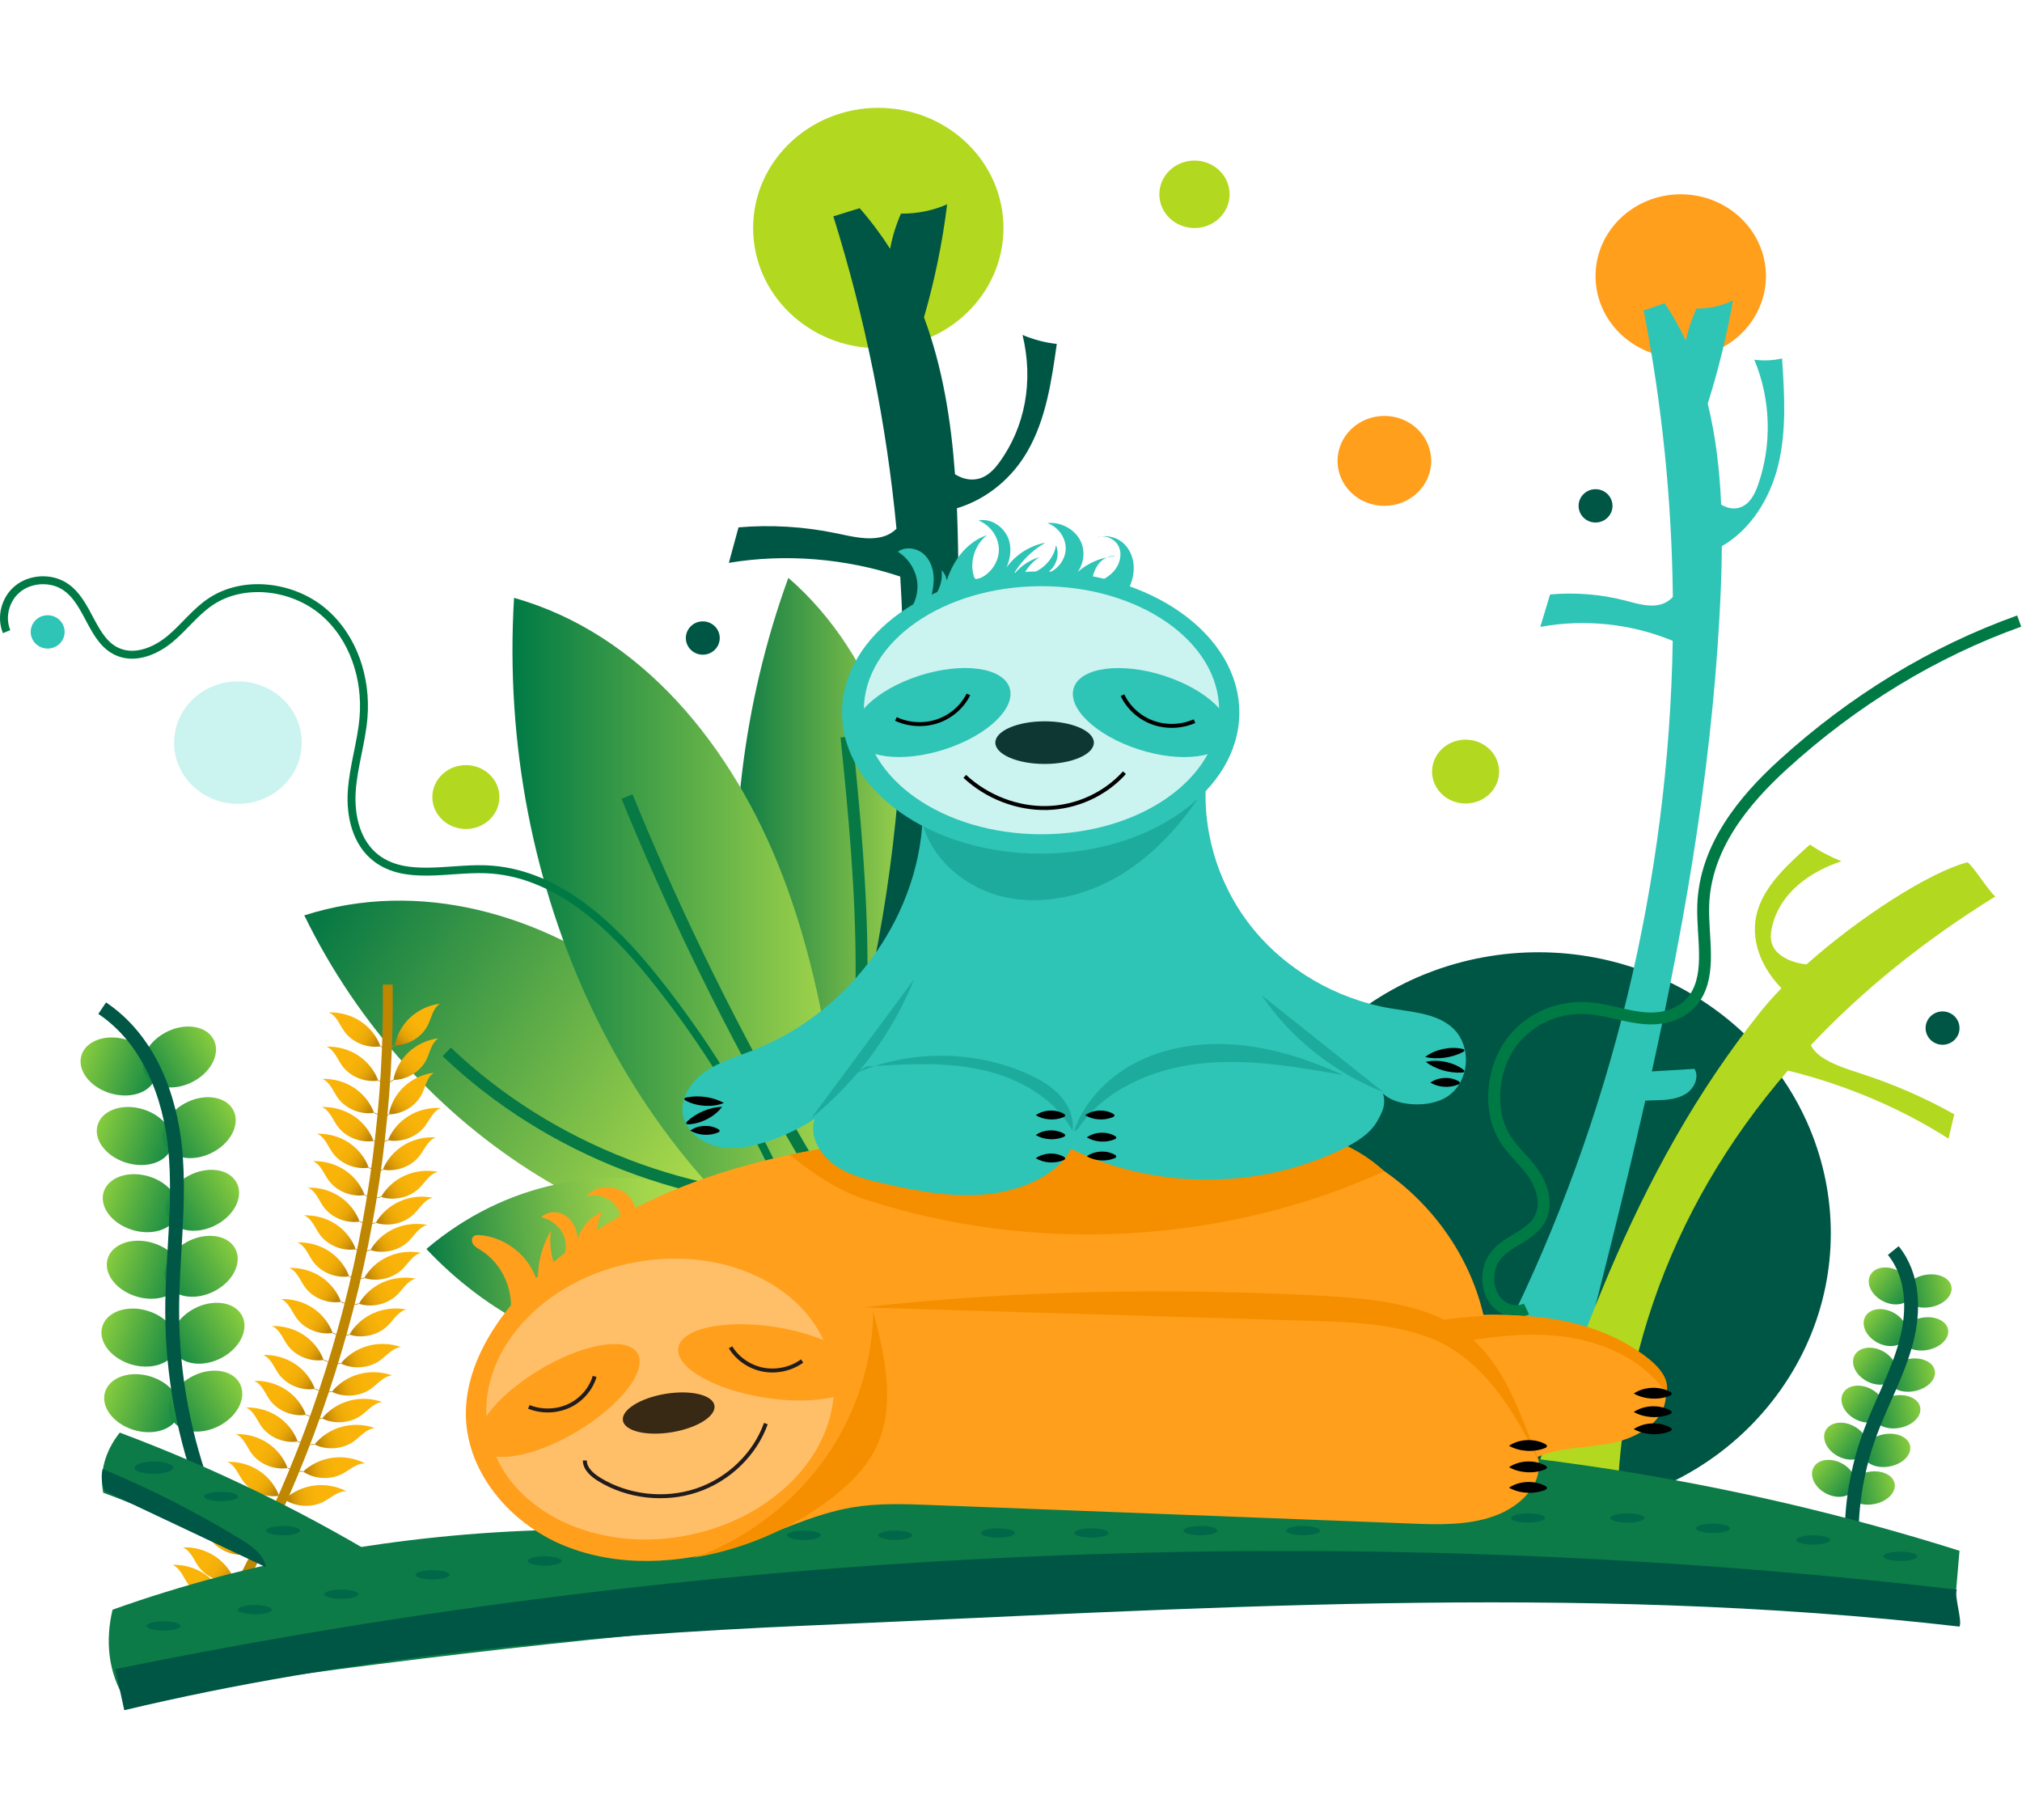 <svg width="900" height="810" viewBox="0 0 1021 810" fill="none" xmlns="http://www.w3.org/2000/svg">
<path d="M435.956 612.241C366.719 512.333 351.777 364.473 398.063 237.305C443.178 276.163 464.57 342.978 466.736 410.032C468.901 477.086 453.92 545.095 436.74 611.379" fill="url(#paint0_linear_693_40)"/>
<path d="M436.989 582.188C319.976 588.391 208.238 519.586 153.651 407.71C211.928 389.093 272.692 407.142 320.13 442.452C367.567 477.761 403.618 528.885 436.947 581.005" fill="url(#paint1_linear_693_40)"/>
<path d="M429.084 603.053C317.488 535.501 250.635 395.248 259.565 247.411C323.397 265.316 370.044 321.954 395.183 387.682C420.323 453.409 426.523 527.975 429.671 601.829" fill="url(#paint2_linear_693_40)"/>
<path d="M460.551 609.481C373.584 654.903 276.865 641.756 215.299 576.143C255.772 541.778 304.826 534.277 347.001 544.472C389.179 554.667 425.675 580.784 460.301 608.603" fill="url(#paint3_linear_693_40)"/>
<path d="M441.362 616.962C423.87 515.561 459.756 407.046 532.353 341.802C551.991 389.875 546.105 445.861 526.578 492.883C507.052 539.905 475.125 579.438 442.188 616.745" fill="url(#paint4_linear_693_40)"/>
<path d="M434.267 620.409C459.81 516.59 533.504 433.79 621.147 410.452C618.671 465.554 591.374 514.817 556.06 548.633C520.747 582.45 477.885 602.843 435.054 620.63" fill="#006D58"/>
<path d="M316.609 347.729C361.421 457.253 419.044 559.499 487.667 651.254" stroke="#067944" stroke-width="6" stroke-miterlimit="10"/>
<path d="M427.414 317.59C435.338 394.401 442.322 476.15 420 551.63" stroke="#067944" stroke-width="6" stroke-miterlimit="10"/>
<path d="M225.565 476.629C277.921 526.5 349.481 553.476 420.557 552.529" stroke="#067944" stroke-width="6" stroke-miterlimit="10"/>
<path d="M456.07 607.767C482.964 585.59 503.005 554.117 517.502 520.721C531.999 487.325 541.344 451.798 550.443 416.438" stroke="#067944" stroke-width="6" stroke-miterlimit="10"/>
<path d="M472.472 631.164C486.616 634.039 501.8 629.229 514.78 620.881C527.761 612.532 538.864 600.849 549.483 588.933C579.983 554.7 607.748 517.43 632.277 477.79" stroke="#067944" stroke-width="6" stroke-miterlimit="10"/>
<path d="M456.07 607.767C397.491 624.728 336.22 629.571 278.036 619.174" stroke="#067944" stroke-width="6" stroke-miterlimit="10"/>
<path d="M473.957 632.409C450.054 654.365 418.181 664.711 388.833 660.034" stroke="#067944" stroke-width="6" stroke-miterlimit="10"/>
<path d="M354.871 276.1C359.6 276.1 363.433 272.333 363.433 267.686C363.433 263.039 359.6 259.271 354.871 259.271C350.143 259.271 346.31 263.039 346.31 267.686C346.31 272.333 350.143 276.1 354.871 276.1Z" fill="#005645"/>
<path d="M805.662 209.367C810.391 209.367 814.224 205.6 814.224 200.953C814.224 196.305 810.391 192.538 805.662 192.538C800.934 192.538 797.101 196.305 797.101 200.953C797.101 205.6 800.934 209.367 805.662 209.367Z" fill="#005645"/>
<path d="M24.069 273.004C28.797 273.004 32.63 269.237 32.63 264.59C32.63 259.943 28.797 256.175 24.069 256.175C19.34 256.175 15.507 259.943 15.507 264.59C15.507 269.237 19.34 273.004 24.069 273.004Z" fill="#2EC4B6"/>
<path d="M980.882 473.036C985.611 473.036 989.444 469.268 989.444 464.621C989.444 459.974 985.611 456.207 980.882 456.207C976.154 456.207 972.321 459.974 972.321 464.621C972.321 469.268 976.154 473.036 980.882 473.036Z" fill="#005645"/>
<path d="M235.24 364.097C244.591 364.097 252.171 356.879 252.171 347.975C252.171 339.072 244.591 331.854 235.24 331.854C225.889 331.854 218.309 339.072 218.309 347.975C218.309 356.879 225.889 364.097 235.24 364.097Z" fill="#B2D81F"/>
<path d="M740.042 351.237C749.392 351.237 756.973 344.019 756.973 335.116C756.973 326.212 749.392 318.995 740.042 318.995C730.691 318.995 723.11 326.212 723.11 335.116C723.11 344.019 730.691 351.237 740.042 351.237Z" fill="#B2D81F"/>
<path d="M848.681 126.243C872.44 126.243 891.7 107.753 891.7 84.944C891.7 62.136 872.44 43.646 848.681 43.646C824.922 43.646 805.662 62.136 805.662 84.944C805.662 107.753 824.922 126.243 848.681 126.243Z" fill="#FF9F1C"/>
<path d="M899.124 647.283C944.755 582.694 927.072 494.736 859.627 450.823C792.182 406.909 700.517 423.67 654.886 488.259C609.255 552.848 626.939 640.806 694.383 684.719C761.828 728.633 853.493 711.872 899.124 647.283Z" fill="#005645"/>
<path d="M120.135 351.425C137.927 351.425 152.35 337.579 152.35 320.499C152.35 303.418 137.927 289.572 120.135 289.572C102.343 289.572 87.919 303.418 87.919 320.499C87.919 337.579 102.343 351.425 120.135 351.425Z" fill="#CBF3F0"/>
<path d="M603.145 60.674C612.941 60.674 620.882 53.05 620.882 43.646C620.882 34.242 612.941 26.618 603.145 26.618C593.349 26.618 585.407 34.242 585.407 43.646C585.407 53.05 593.349 60.674 603.145 60.674Z" fill="#B2D81F"/>
<path d="M443.489 121.348C478.395 121.348 506.691 94.184 506.691 60.674C506.691 27.165 478.395 0 443.489 0C408.584 0 380.287 27.165 380.287 60.674C380.287 94.184 408.584 121.348 443.489 121.348Z" fill="#B2D81F"/>
<path d="M699.03 200.952C712.092 200.952 722.68 190.787 722.68 178.248C722.68 165.709 712.092 155.544 699.03 155.544C685.969 155.544 675.38 165.709 675.38 178.248C675.38 190.787 685.969 200.952 699.03 200.952Z" fill="#FF9F1C"/>
<path d="M516.32 114.655C521.986 137.945 517.667 161.309 504.353 179.354C501.343 183.434 497.258 187.529 491.107 187.654C487.974 187.717 484.911 186.678 482.219 184.975C480.281 158.261 476.065 131.252 466.571 105.761C471.969 87.038 475.881 67.972 478.257 48.706C471.231 51.843 463.134 53.476 454.934 53.413C452.419 59.137 450.584 65.086 449.447 71.149C444.944 64.094 439.853 57.246 434.083 50.66C429.656 52.035 425.226 53.41 420.799 54.788C437.054 106.723 447.658 159.551 452.672 212.481C450.841 214.324 448.461 215.765 445.623 216.532C438.21 218.537 429.932 216.377 422.131 214.763C405.952 211.409 389.198 210.402 372.912 211.807C371.284 217.781 369.66 223.756 368.032 229.73C396.381 224.968 426.957 227.434 454.573 236.652C462.82 368.291 436.571 499.849 376.766 619.285L424.984 647.237C436.398 595.066 447.827 542.736 457.541 490.185C460.105 490.027 462.701 489.975 465.261 489.89C471.73 489.68 478.499 489.127 483.648 486.138C488.796 483.149 491.572 476.961 488.024 472.372C478.837 472.932 469.653 473.489 460.466 474.049C476.238 385.293 486.623 295.882 483.317 205.497C483.275 204.391 483.233 203.282 483.187 202.172C499.177 197.281 511.428 186.254 518.834 173.376C528.195 157.092 530.963 137.989 533.623 119.192C527.78 118.566 521.879 117.018 516.32 114.655Z" fill="#005645"/>
<path d="M899.851 126.534C895.271 127.577 890.491 127.788 885.83 127.154C894.161 147.093 894.86 169.878 887.761 190.253C886.156 194.86 883.73 199.781 879.042 201.609C875.713 202.906 872.116 202.184 869.091 200.315C868.35 183.044 866.376 165.865 862.314 149.36C867.709 132.262 871.966 114.836 875.045 97.218C869.382 100.03 862.979 101.461 856.601 101.335C854.279 106.554 852.474 111.987 851.204 117.53C848.151 111.032 844.627 104.722 840.557 98.648C837.025 99.872 833.493 101.096 829.961 102.319C839.298 150.005 844.17 198.461 844.7 246.969C843.16 248.635 841.218 249.932 838.968 250.614C833.071 252.391 826.77 250.345 820.804 248.801C808.43 245.598 795.461 244.54 782.699 245.694C781.052 251.148 779.405 256.607 777.762 262.062C800.118 257.934 823.745 260.436 844.642 269.102C842.669 389.694 813.871 509.934 759.729 618.798L795.457 644.783C807.662 597.108 819.887 549.29 830.794 501.254C832.798 501.128 834.821 501.103 836.818 501.047C841.866 500.907 847.165 500.458 851.361 497.76C855.557 495.065 858.11 489.419 855.642 485.191C848.458 485.626 841.275 486.065 834.096 486.5C852.021 405.366 865.8 323.587 868.991 240.806C869.24 234.342 869.409 227.825 869.451 221.29C884.271 212.769 893.789 196.98 897.824 180.7C902.193 163.06 901.037 144.639 899.851 126.534Z" fill="#2EC4B6"/>
<path d="M919.085 478.66C916.832 476.968 915.265 475.099 914.363 473.249C940.505 445.529 971.66 420.341 1007.56 398.156C1004.12 395.418 996.957 383.627 993.513 380.889C973.922 386.034 938.608 408.941 912.186 432.463C907.238 431.976 902.016 430.27 898.488 427.307C894.027 423.555 893.808 419.32 894.376 415.733C896.883 399.881 909.683 387.118 929.82 380.387C924.096 378.076 918.671 375.205 913.918 371.969C903.018 381.747 891.984 391.725 887.761 404.437C883.833 416.253 886.605 430.981 899.524 444.508C895.789 448.337 892.407 452.108 889.493 455.734C823.557 537.834 792.559 634.993 761.964 731.4L816.992 736.921C811.636 642.906 841.59 556.882 902.776 486.072C931.525 493.078 960.189 505.212 983.892 520.448C984.86 516.35 985.827 512.251 986.791 508.153C972.632 500.155 957.063 493.31 941.058 488.047C933.341 485.515 924.971 483.075 919.085 478.66Z" fill="#B2D81F"/>
<path d="M41.276 477.925C43.898 470.561 54.314 467.31 64.545 470.664C74.773 474.018 80.943 482.709 78.321 490.076C75.698 497.44 65.282 500.691 55.051 497.337C44.823 493.98 38.657 485.289 41.276 477.925Z" fill="url(#paint5_linear_693_40)"/>
<path d="M49.465 513.031C52.087 505.667 62.503 502.416 72.735 505.77C82.962 509.124 89.132 517.815 86.51 525.183C83.888 532.551 73.472 535.798 63.24 532.444C53.008 529.086 46.843 520.395 49.465 513.031Z" fill="url(#paint6_linear_693_40)"/>
<path d="M52.475 546.947C55.097 539.583 65.513 536.332 75.744 539.686C85.972 543.04 92.142 551.731 89.52 559.099C86.897 566.463 76.481 569.714 66.25 566.36C56.018 563.002 49.852 554.311 52.475 546.947Z" fill="url(#paint7_linear_693_40)"/>
<path d="M54.525 580.55C57.147 573.186 67.563 569.935 77.795 573.289C88.022 576.643 94.192 585.334 91.57 592.701C88.948 600.065 78.532 603.316 68.3 599.962C58.072 596.605 51.903 587.914 54.525 580.55Z" fill="url(#paint8_linear_693_40)"/>
<path d="M51.815 614.801C54.437 607.437 64.853 604.186 75.084 607.54C85.312 610.894 91.482 619.585 88.859 626.953C86.237 634.317 75.821 637.568 65.59 634.214C55.358 630.86 49.192 622.165 51.815 614.801Z" fill="url(#paint9_linear_693_40)"/>
<path d="M53.193 647.925C55.815 640.561 66.231 637.31 76.462 640.664C86.69 644.018 92.86 652.709 90.238 660.076C87.615 667.444 77.2 670.691 66.968 667.337C56.736 663.98 50.57 655.289 53.193 647.925Z" fill="url(#paint10_linear_693_40)"/>
<path d="M120.852 643.631C124.879 650.386 120.541 660.039 111.158 665.196C101.775 670.352 90.906 669.055 86.878 662.299C82.851 655.543 87.189 645.89 96.573 640.734C105.952 635.577 116.825 636.875 120.852 643.631Z" fill="url(#paint11_linear_693_40)"/>
<path d="M121.954 609.353C125.981 616.109 121.643 625.762 112.26 630.919C102.877 636.075 92.008 634.777 87.98 628.022C83.953 621.266 88.291 611.613 97.674 606.456C107.054 601.304 117.926 602.601 121.954 609.353Z" fill="url(#paint12_linear_693_40)"/>
<path d="M118.545 575.556C122.572 582.312 118.234 591.964 108.851 597.121C99.467 602.277 88.598 600.98 84.571 594.224C80.544 587.468 84.882 577.815 94.265 572.659C103.644 567.506 114.517 568.8 118.545 575.556Z" fill="url(#paint13_linear_693_40)"/>
<path d="M119.228 542.229C123.255 548.985 118.917 558.638 109.534 563.794C100.151 568.951 89.282 567.653 85.254 560.897C81.227 554.141 85.565 544.488 94.948 539.332C104.332 534.176 115.201 535.473 119.228 542.229Z" fill="url(#paint14_linear_693_40)"/>
<path d="M117.531 505.56C121.558 512.316 117.22 521.969 107.837 527.125C98.454 532.281 87.585 530.984 83.557 524.228C79.53 517.472 83.868 507.819 93.251 502.663C102.635 497.507 113.504 498.808 117.531 505.56Z" fill="url(#paint15_linear_693_40)"/>
<path d="M107.583 469.879C111.611 476.634 107.272 486.287 97.889 491.444C88.506 496.6 77.637 495.303 73.61 488.547C69.582 481.791 73.921 472.138 83.304 466.982C92.687 461.825 103.556 463.123 107.583 469.879Z" fill="url(#paint16_linear_693_40)"/>
<path d="M51.599 454.564C75.046 470.277 85.892 498.675 88.495 526.012C91.098 553.349 86.855 580.837 86.944 608.288C87.043 640.074 93.013 671.837 104.489 701.655" stroke="#005745" stroke-width="7" stroke-miterlimit="10"/>
<path d="M945.123 588.258C948.187 584.584 954.921 584.532 960.162 588.148C965.402 591.763 967.164 597.672 964.101 601.346C961.037 605.021 954.303 605.072 949.062 601.457C943.822 597.845 942.059 591.933 945.123 588.258Z" fill="url(#paint17_linear_693_40)"/>
<path d="M942.532 609.292C945.596 605.618 952.33 605.566 957.57 609.182C962.811 612.798 964.573 618.706 961.509 622.38C958.446 626.055 951.712 626.107 946.471 622.491C941.23 618.879 939.468 612.967 942.532 609.292Z" fill="url(#paint18_linear_693_40)"/>
<path d="M937.184 628.779C940.247 625.104 946.981 625.052 952.222 628.668C957.463 632.284 959.225 638.192 956.161 641.867C953.097 645.541 946.363 645.593 941.123 641.977C935.882 638.365 934.116 632.457 937.184 628.779Z" fill="url(#paint19_linear_693_40)"/>
<path d="M931.34 647.93C934.404 644.255 941.138 644.204 946.379 647.82C951.619 651.435 953.382 657.343 950.318 661.018C947.254 664.693 940.52 664.744 935.28 661.129C930.039 657.517 928.277 651.605 931.34 647.93Z" fill="url(#paint20_linear_693_40)"/>
<path d="M922.594 666.635C925.658 662.961 932.392 662.909 937.633 666.525C942.873 670.14 944.636 676.049 941.572 679.723C938.508 683.398 931.774 683.449 926.534 679.834C921.297 676.222 919.531 670.31 922.594 666.635Z" fill="url(#paint21_linear_693_40)"/>
<path d="M916.463 685.403C919.527 681.728 926.261 681.677 931.502 685.292C936.742 688.908 938.504 694.816 935.441 698.491C932.377 702.165 925.643 702.217 920.402 698.601C915.162 694.989 913.4 689.077 916.463 685.403Z" fill="url(#paint22_linear_693_40)"/>
<path d="M956.672 694.488C957.597 698.951 953.055 703.617 946.524 704.907C939.994 706.197 933.951 703.628 933.026 699.165C932.1 694.701 936.642 690.035 943.173 688.745C949.703 687.455 955.746 690.024 956.672 694.488Z" fill="url(#paint23_linear_693_40)"/>
<path d="M964.485 675.499C965.41 679.962 960.868 684.628 954.337 685.918C947.807 687.208 941.764 684.639 940.839 680.176C939.913 675.713 944.455 671.047 950.986 669.757C957.516 668.467 963.559 671.036 964.485 675.499Z" fill="url(#paint24_linear_693_40)"/>
<path d="M969.579 656.005C970.505 660.469 965.963 665.135 959.432 666.425C952.902 667.715 946.859 665.146 945.933 660.682C945.008 656.219 949.55 651.553 956.081 650.263C962.611 648.973 968.654 651.542 969.579 656.005Z" fill="url(#paint25_linear_693_40)"/>
<path d="M976.951 637.477C977.876 641.941 973.334 646.607 966.804 647.897C960.273 649.187 954.23 646.618 953.305 642.154C952.379 637.691 956.921 633.025 963.452 631.735C969.982 630.441 976.025 633.014 976.951 637.477Z" fill="url(#paint26_linear_693_40)"/>
<path d="M983.643 616.672C984.568 621.135 980.026 625.801 973.495 627.091C966.965 628.381 960.922 625.812 959.997 621.349C959.071 616.885 963.613 612.219 970.144 610.929C976.67 609.636 982.714 612.208 983.643 616.672Z" fill="url(#paint27_linear_693_40)"/>
<path d="M985.332 595.014C986.257 599.477 981.715 604.144 975.185 605.434C968.654 606.724 962.611 604.155 961.686 599.691C960.761 595.228 965.302 590.562 971.833 589.272C978.364 587.982 984.403 590.551 985.332 595.014Z" fill="url(#paint28_linear_693_40)"/>
<path d="M956.008 576.939C966.343 589.71 966.7 607.442 962.488 623.18C958.277 638.918 950.061 653.58 944.367 668.953C937.771 686.755 934.592 705.541 935.018 724.173" stroke="#005745" stroke-width="7" stroke-miterlimit="10"/>
<path d="M195.549 475.59C196.832 475.107 197.983 474.303 199.327 473.592C200.245 468.207 203.013 463.125 207.094 459.325C211.175 455.525 216.55 453.026 222.182 452.307C218.635 454.544 217.944 459.144 216.185 462.856C213.202 469.155 206.142 473.463 198.932 473.378" fill="url(#paint29_linear_693_40)"/>
<path d="M194.812 493.038C196.094 492.555 197.246 491.752 198.59 491.04C199.507 485.656 202.276 480.573 206.357 476.773C210.438 472.973 215.813 470.474 221.445 469.755C217.898 471.993 217.206 476.592 215.448 480.304C212.465 486.603 205.405 490.911 198.194 490.827" fill="url(#paint30_linear_693_40)"/>
<path d="M192.512 510.409C193.795 509.926 194.947 509.122 196.29 508.411C197.208 503.026 199.976 497.944 204.057 494.144C208.138 490.344 213.513 487.845 219.145 487.126C215.598 489.363 214.907 493.963 213.148 497.674C210.165 503.973 203.105 508.282 195.895 508.197" fill="url(#paint31_linear_693_40)"/>
<path d="M191.683 522.693C193.042 522.465 194.336 521.897 195.803 521.458C197.826 516.357 201.592 511.909 206.38 508.967C211.167 506.026 216.953 504.607 222.628 504.983C218.685 506.494 217.053 510.869 214.557 514.168C210.323 519.77 202.51 522.634 195.461 521.171" fill="url(#paint32_linear_693_40)"/>
<path d="M189.08 537.521C190.439 537.292 191.733 536.725 193.2 536.286C195.223 531.185 198.989 526.736 203.777 523.795C208.564 520.854 214.35 519.435 220.025 519.811C216.082 521.322 214.45 525.697 211.954 528.996C207.72 534.598 199.907 537.462 192.858 535.999" fill="url(#paint33_linear_693_40)"/>
<path d="M188.024 550.76C189.402 550.708 190.765 550.314 192.278 550.067C194.992 545.272 199.346 541.347 204.502 539.05C209.658 536.751 215.59 536.091 221.157 537.189C217.038 538.181 214.811 542.305 211.878 545.254C206.902 550.259 198.755 552.094 191.979 549.739" fill="url(#paint34_linear_693_40)"/>
<path d="M185.364 563.818C186.742 563.766 188.105 563.372 189.618 563.125C192.332 558.33 196.686 554.405 201.842 552.109C206.998 549.809 212.93 549.149 218.497 550.247C214.377 551.239 212.15 555.363 209.217 558.312C204.241 563.317 196.094 565.152 189.318 562.797" fill="url(#paint35_linear_693_40)"/>
<path d="M182.638 577.577C184.016 577.525 185.379 577.131 186.892 576.884C189.606 572.089 193.96 568.164 199.116 565.868C204.272 563.571 210.204 562.908 215.771 564.006C211.651 564.998 209.424 569.122 206.491 572.071C201.515 577.076 193.368 578.911 186.592 576.556" fill="url(#paint36_linear_693_40)"/>
<path d="M179.532 591.664C180.91 591.612 182.273 591.218 183.786 590.971C186.5 586.176 190.854 582.25 196.01 579.954C201.166 577.654 207.098 576.995 212.665 578.093C208.545 579.084 206.318 583.209 203.385 586.157C198.409 591.163 190.262 592.998 183.486 590.643" fill="url(#paint37_linear_693_40)"/>
<path d="M176.829 604.693C178.207 604.641 179.57 604.247 181.083 604C183.797 599.205 188.151 595.28 193.307 592.983C198.463 590.687 204.395 590.024 209.962 591.122C205.842 592.113 203.615 596.238 200.682 599.186C195.707 604.192 187.56 606.027 180.783 603.672" fill="url(#paint38_linear_693_40)"/>
<path d="M172.042 620.276C173.42 620.225 174.783 619.83 176.295 619.583C179.01 614.788 183.364 610.863 188.52 608.567C193.676 606.267 199.607 605.607 205.174 606.705C201.055 607.697 198.828 611.821 195.895 614.77C190.919 619.775 182.772 621.61 175.996 619.255" fill="url(#paint39_linear_693_40)"/>
<path d="M167.611 634.193C168.981 634.348 170.391 634.16 171.926 634.138C175.382 629.804 180.311 626.571 185.778 625.064C191.242 623.556 197.208 623.781 202.533 625.698C198.306 626.066 195.438 629.811 192.067 632.288C186.343 636.497 178 637.101 171.684 633.77" fill="url(#paint40_linear_693_40)"/>
<path d="M163.081 648.468C164.451 648.623 165.86 648.435 167.396 648.413C170.851 644.079 175.781 640.846 181.248 639.339C186.711 637.831 192.677 638.056 198.002 639.973C193.775 640.341 190.908 644.086 187.537 646.563C181.812 650.772 173.47 651.376 167.154 648.044" fill="url(#paint41_linear_693_40)"/>
<path d="M158.135 661.921C159.506 662.076 160.915 661.888 162.451 661.866C165.906 657.531 170.836 654.299 176.303 652.791C181.766 651.284 187.732 651.509 193.057 653.425C188.83 653.794 185.962 657.539 182.592 660.015C176.867 664.225 168.525 664.829 162.209 661.497" fill="url(#paint42_linear_693_40)"/>
<path d="M154.346 675.068C155.717 675.223 157.126 675.035 158.662 675.013C162.117 670.678 167.046 667.446 172.514 665.938C177.977 664.431 183.943 664.656 189.268 666.572C185.041 666.941 182.173 670.686 178.802 673.162C173.078 677.371 164.735 677.976 158.42 674.644" fill="url(#paint43_linear_693_40)"/>
<path d="M148.595 688.163C149.931 688.499 151.352 688.502 152.876 688.687C156.926 684.857 162.278 682.318 167.91 681.555C173.539 680.796 179.417 681.816 184.411 684.426C180.169 684.227 176.79 687.548 173.089 689.553C166.812 692.955 158.462 692.435 152.691 688.289" fill="url(#paint44_linear_693_40)"/>
<path d="M139.17 702.209C140.506 702.545 141.926 702.549 143.45 702.733C147.501 698.903 152.853 696.364 158.485 695.605C164.113 694.845 169.991 695.866 174.986 698.476C170.744 698.277 167.365 701.598 163.664 703.603C157.387 707.005 149.037 706.485 143.266 702.338" fill="url(#paint45_linear_693_40)"/>
<path d="M128.469 732.193C129.806 732.528 131.226 732.532 132.75 732.716C136.801 728.887 142.153 726.347 147.785 725.588C153.413 724.829 159.291 725.85 164.286 728.459C160.044 728.26 156.665 731.581 152.964 733.586C146.687 736.988 138.336 736.468 132.566 732.322" fill="url(#paint46_linear_693_40)"/>
<path d="M121.594 745.266C122.837 745.841 124.235 746.103 125.69 746.564C130.424 743.545 136.187 742.03 141.861 742.31C147.539 742.59 153.106 744.669 157.491 748.141C153.367 747.168 149.39 749.814 145.362 751.104C138.525 753.297 130.431 751.263 125.586 746.136" fill="url(#paint47_linear_693_40)"/>
<path d="M116.119 753.784C117.182 754.628 118.472 755.206 119.77 755.991C125.126 754.156 131.096 754.02 136.532 755.612C141.972 757.2 146.852 760.506 150.234 764.892C146.476 762.994 141.949 764.638 137.718 764.959C130.531 765.501 123.187 761.653 119.774 755.557" fill="url(#paint48_linear_693_40)"/>
<path d="M196.306 475.446C194.954 475.173 193.683 474.561 192.236 474.075C190.401 468.907 186.799 464.337 182.119 461.237C177.439 458.138 171.711 456.523 166.029 456.708C169.914 458.351 171.389 462.778 173.757 466.158C177.785 471.896 185.49 475.026 192.585 473.798" fill="url(#paint49_linear_693_40)"/>
<path d="M195.165 492.725C193.814 492.452 192.543 491.84 191.096 491.353C189.261 486.186 185.659 481.616 180.979 478.516C176.299 475.416 170.571 473.802 164.889 473.986C168.774 475.63 170.249 480.057 172.617 483.437C176.645 489.175 184.35 492.304 191.445 491.077" fill="url(#paint50_linear_693_40)"/>
<path d="M193.034 509.008C191.683 508.735 190.412 508.123 188.965 507.637C187.13 502.469 183.528 497.899 178.848 494.799C174.168 491.7 168.44 490.085 162.758 490.27C166.643 491.913 168.118 496.34 170.486 499.72C174.514 505.458 182.219 508.588 189.314 507.36" fill="url(#paint51_linear_693_40)"/>
<path d="M192.793 523.202C191.441 522.929 190.17 522.317 188.723 521.831C186.888 516.663 183.286 512.093 178.606 508.993C173.926 505.893 168.198 504.279 162.516 504.463C166.401 506.107 167.876 510.534 170.245 513.914C174.272 519.652 181.977 522.781 189.072 521.554" fill="url(#paint52_linear_693_40)"/>
<path d="M190.374 536.699C189.022 536.426 187.752 535.814 186.304 535.328C184.469 530.16 180.868 525.59 176.188 522.49C171.508 519.391 165.78 517.776 160.097 517.96C163.983 519.604 165.457 524.031 167.826 527.411C171.853 533.149 179.559 536.278 186.654 535.051" fill="url(#paint53_linear_693_40)"/>
<path d="M185.748 563.907C184.396 563.634 183.125 563.022 181.678 562.536C179.843 557.368 176.242 552.798 171.562 549.698C166.881 546.599 161.153 544.984 155.471 545.169C159.357 546.812 160.831 551.239 163.2 554.619C167.227 560.357 174.932 563.486 182.027 562.259" fill="url(#paint54_linear_693_40)"/>
<path d="M183.82 577.901C182.469 577.629 181.198 577.017 179.751 576.53C177.916 571.363 174.314 566.793 169.634 563.693C164.954 560.593 159.226 558.979 153.544 559.163C157.429 560.807 158.904 565.234 161.272 568.613C165.3 574.352 173.005 577.481 180.1 576.254" fill="url(#paint55_linear_693_40)"/>
<path d="M180.457 591.553C179.106 591.28 177.835 590.669 176.387 590.182C174.552 585.015 170.951 580.444 166.271 577.345C161.591 574.245 155.863 572.631 150.181 572.815C154.066 574.459 155.54 578.885 157.909 582.265C161.936 588.004 169.642 591.133 176.737 589.906" fill="url(#paint56_linear_693_40)"/>
<path d="M176.345 604.453C174.994 604.18 173.723 603.568 172.276 603.082C170.44 597.915 166.839 593.344 162.159 590.245C157.479 587.145 151.751 585.531 146.069 585.715C149.954 587.359 151.428 591.785 153.797 595.165C157.825 600.904 165.53 604.033 172.625 602.806" fill="url(#paint57_linear_693_40)"/>
<path d="M172.157 620.169C170.805 619.897 169.534 619.285 168.087 618.798C166.252 613.631 162.651 609.061 157.97 605.961C153.29 602.861 147.562 601.247 141.88 601.431C145.765 603.075 147.24 607.502 149.609 610.881C153.636 616.62 161.341 619.749 168.436 618.522" fill="url(#paint58_linear_693_40)"/>
<path d="M167.576 633.784C166.225 633.511 164.954 632.9 163.507 632.413C161.671 627.246 158.07 622.675 153.39 619.576C148.71 616.476 142.982 614.862 137.3 615.046C141.185 616.69 142.659 621.116 145.028 624.496C149.056 630.235 156.761 633.364 163.856 632.137" fill="url(#paint59_linear_693_40)"/>
<path d="M163.165 648.391C161.814 648.118 160.543 647.506 159.095 647.019C157.26 641.852 153.659 637.282 148.979 634.182C144.299 631.082 138.571 629.468 132.889 629.652C136.774 631.296 138.248 635.723 140.617 639.103C144.644 644.841 152.35 647.97 159.445 646.743" fill="url(#paint60_linear_693_40)"/>
<path d="M158.635 661.464C157.283 661.191 156.012 660.579 154.565 660.093C152.73 654.925 149.129 650.355 144.448 647.255C139.768 644.156 134.04 642.541 128.358 642.726C132.243 644.369 133.718 648.796 136.087 652.176C140.114 657.914 147.819 661.044 154.914 659.816" fill="url(#paint61_linear_693_40)"/>
<path d="M154.492 674.935C153.141 674.662 151.87 674.05 150.422 673.564C148.587 668.397 144.986 663.826 140.306 660.727C135.626 657.627 129.898 656.013 124.216 656.197C128.101 657.841 129.575 662.267 131.944 665.647C135.971 671.386 143.677 674.515 150.772 673.287" fill="url(#paint62_linear_693_40)"/>
<path d="M149.374 688.359C148.023 688.086 146.752 687.474 145.305 686.988C143.47 681.82 139.868 677.25 135.188 674.15C130.508 671.051 124.78 669.436 119.098 669.621C122.983 671.264 124.458 675.691 126.826 679.071C130.854 684.809 138.559 687.939 145.654 686.711" fill="url(#paint63_linear_693_40)"/>
<path d="M145.086 702.357C143.735 702.084 142.464 701.472 141.016 700.986C139.181 695.818 135.58 691.248 130.9 688.148C126.22 685.049 120.492 683.434 114.81 683.619C118.695 685.263 120.169 689.689 122.538 693.069C126.565 698.808 134.271 701.937 141.366 700.709" fill="url(#paint64_linear_693_40)"/>
<path d="M128.734 731.95C127.383 731.677 126.112 731.065 124.665 730.579C122.83 725.411 119.228 720.841 114.548 717.741C109.868 714.642 104.14 713.027 98.458 713.211C102.343 714.855 103.818 719.282 106.186 722.662C110.214 728.4 117.919 731.529 125.014 730.302" fill="url(#paint65_linear_693_40)"/>
<path d="M122.726 745.568C121.375 745.296 120.104 744.684 118.657 744.197C116.821 739.03 113.22 734.46 108.54 731.36C103.86 728.26 98.132 726.646 92.45 726.83C96.335 728.474 97.809 732.9 100.178 736.28C104.206 742.019 111.911 745.148 119.006 743.921" fill="url(#paint66_linear_693_40)"/>
<path d="M122.726 745.568C121.375 745.296 120.104 744.684 118.657 744.197C116.821 739.03 113.22 734.46 108.54 731.36C103.86 728.26 98.132 726.646 92.45 726.83C96.335 728.474 97.809 732.9 100.178 736.28C104.206 742.019 111.911 745.148 119.006 743.921" fill="url(#paint67_linear_693_40)"/>
<path d="M117.359 754.348C116.007 754.075 114.736 753.463 113.289 752.976C111.454 747.809 107.853 743.239 103.173 740.139C98.493 737.039 92.764 735.425 87.082 735.609C90.968 737.253 92.442 741.68 94.811 745.06C98.838 750.798 106.543 753.927 113.638 752.7" fill="url(#paint68_linear_693_40)"/>
<path d="M188.305 550.55C186.953 550.277 185.682 549.665 184.235 549.179C182.4 544.011 178.799 539.441 174.118 536.341C169.438 533.242 163.71 531.627 158.028 531.812C161.913 533.455 163.388 537.882 165.757 541.262C169.784 547 177.489 550.13 184.584 548.902" fill="url(#paint69_linear_693_40)"/>
<path d="M80.44 789.554C84.23 792.31 89.854 791.525 93.763 788.931C97.671 786.336 100.247 782.311 102.666 778.382C164.812 677.423 197.407 559.904 195.787 442.643" stroke="#BF8600" stroke-width="5" stroke-miterlimit="10"/>
<path d="M277.637 718.01C201.965 719.986 126.627 733.361 56.841 758.269C53.163 773.561 54.476 789.926 63.287 803.765C290.61 768.453 520.766 749.943 748.392 750.603C827.765 754.653 907.138 758.704 986.507 762.755C987.486 751.34 988.469 739.929 989.448 728.514C761.096 656.392 509.359 654.273 279.725 722.543" fill="#0C7B47"/>
<path d="M149.597 745.347C118.703 727.339 86.28 711.745 52.122 699.221C50.118 689.14 52.994 678.267 60.476 668.861C109.999 687.412 157.56 710.779 202.195 738.488" fill="#0C7B47"/>
<path d="M58.249 788.289C363.091 725.942 678.678 712.316 988.119 748.133C986.614 751.226 990.953 763.716 989.444 766.809C795.987 744.414 599.505 758.026 407.684 766.285C291.677 771.28 175.462 782.175 62.753 809.014" fill="#005645"/>
<path d="M77.692 689.696C83.096 689.696 87.478 688.294 87.478 686.564C87.478 684.833 83.096 683.431 77.692 683.431C72.287 683.431 67.905 684.833 67.905 686.564C67.905 688.294 72.287 689.696 77.692 689.696Z" fill="#006849"/>
<path d="M82.587 768.825C87.315 768.825 91.148 767.774 91.148 766.477C91.148 765.181 87.315 764.129 82.587 764.129C77.858 764.129 74.025 765.181 74.025 766.477C74.025 767.774 77.858 768.825 82.587 768.825Z" fill="#006849"/>
<path d="M111.569 703.463C116.298 703.463 120.131 702.412 120.131 701.115C120.131 699.818 116.298 698.767 111.569 698.767C106.841 698.767 103.008 699.818 103.008 701.115C103.008 702.412 106.841 703.463 111.569 703.463Z" fill="#006849"/>
<path d="M142.967 720.686C147.695 720.686 151.528 719.635 151.528 718.338C151.528 717.041 147.695 715.99 142.967 715.99C138.238 715.99 134.405 717.041 134.405 718.338C134.405 719.635 138.238 720.686 142.967 720.686Z" fill="#006849"/>
<path d="M128.696 760.617C133.425 760.617 137.258 759.566 137.258 758.269C137.258 756.973 133.425 755.921 128.696 755.921C123.968 755.921 120.135 756.973 120.135 758.269C120.135 759.566 123.968 760.617 128.696 760.617Z" fill="#006849"/>
<path d="M172.326 752.788C177.054 752.788 180.887 751.737 180.887 750.441C180.887 749.144 177.054 748.093 172.326 748.093C167.597 748.093 163.764 749.144 163.764 750.441C163.764 751.737 167.597 752.788 172.326 752.788Z" fill="#006849"/>
<path d="M218.404 742.999C223.133 742.999 226.966 741.948 226.966 740.652C226.966 739.355 223.133 738.304 218.404 738.304C213.676 738.304 209.843 739.355 209.843 740.652C209.843 741.948 213.676 742.999 218.404 742.999Z" fill="#006849"/>
<path d="M275.084 736.018C279.812 736.018 283.645 734.967 283.645 733.671C283.645 732.374 279.812 731.323 275.084 731.323C270.355 731.323 266.522 732.374 266.522 733.671C266.522 734.967 270.355 736.018 275.084 736.018Z" fill="#006849"/>
<path d="M405.976 723.037C410.704 723.037 414.537 721.986 414.537 720.69C414.537 719.393 410.704 718.342 405.976 718.342C401.247 718.342 397.414 719.393 397.414 720.69C397.414 721.986 401.247 723.037 405.976 723.037Z" fill="#006849"/>
<path d="M452.054 723.037C456.783 723.037 460.616 721.986 460.616 720.69C460.616 719.393 456.783 718.342 452.054 718.342C447.326 718.342 443.493 719.393 443.493 720.69C443.493 721.986 447.326 723.037 452.054 723.037Z" fill="#006849"/>
<path d="M503.934 721.873C508.663 721.873 512.496 720.822 512.496 719.525C512.496 718.228 508.663 717.177 503.934 717.177C499.206 717.177 495.373 718.228 495.373 719.525C495.373 720.822 499.206 721.873 503.934 721.873Z" fill="#006849"/>
<path d="M551.161 721.873C555.89 721.873 559.723 720.822 559.723 719.525C559.723 718.228 555.89 717.177 551.161 717.177C546.433 717.177 542.6 718.228 542.6 719.525C542.6 720.822 546.433 721.873 551.161 721.873Z" fill="#006849"/>
<path d="M606.159 720.686C610.887 720.686 614.72 719.635 614.72 718.338C614.72 717.041 610.887 715.99 606.159 715.99C601.43 715.99 597.597 717.041 597.597 718.338C597.597 719.635 601.43 720.686 606.159 720.686Z" fill="#006849"/>
<path d="M657.958 720.686C662.686 720.686 666.519 719.635 666.519 718.338C666.519 717.041 662.686 715.99 657.958 715.99C653.229 715.99 649.396 717.041 649.396 718.338C649.396 719.635 653.229 720.686 657.958 720.686Z" fill="#006849"/>
<path d="M771.546 714.317C776.275 714.317 780.108 713.266 780.108 711.969C780.108 710.673 776.275 709.622 771.546 709.622C766.818 709.622 762.985 710.673 762.985 711.969C762.985 713.266 766.818 714.317 771.546 714.317Z" fill="#006849"/>
<path d="M821.764 714.317C826.492 714.317 830.325 713.266 830.325 711.969C830.325 710.673 826.492 709.622 821.764 709.622C817.035 709.622 813.202 710.673 813.202 711.969C813.202 713.266 817.035 714.317 821.764 714.317Z" fill="#006849"/>
<path d="M864.986 719.521C869.715 719.521 873.548 718.47 873.548 717.174C873.548 715.877 869.715 714.826 864.986 714.826C860.258 714.826 856.425 715.877 856.425 717.174C856.425 718.47 860.258 719.521 864.986 719.521Z" fill="#006849"/>
<path d="M915.549 725.385C920.278 725.385 924.111 724.334 924.111 723.037C924.111 721.741 920.278 720.689 915.549 720.689C910.821 720.689 906.988 721.741 906.988 723.037C906.988 724.334 910.821 725.385 915.549 725.385Z" fill="#006849"/>
<path d="M959.59 733.667C964.318 733.667 968.151 732.616 968.151 731.319C968.151 730.023 964.318 728.972 959.59 728.972C954.861 728.972 951.028 730.023 951.028 731.319C951.028 732.616 954.861 733.667 959.59 733.667Z" fill="#006849"/>
<path d="M134.305 736.73C133.146 730.335 127.015 726.041 121.309 722.562C99.165 709.047 75.906 697.215 51.826 687.212C50.993 690.858 51.239 694.724 52.99 698.421C79.968 711.162 106.947 723.907 133.925 736.649" fill="#005745"/>
<path d="M415.728 598.92C397.484 541.073 368.175 486.458 329.69 438.621C308.244 411.962 280.067 385.58 244.992 384.426C226.226 383.811 205.01 390.065 190.202 378.99C179.909 371.29 176.784 357.48 177.624 344.982C178.461 332.48 182.504 320.346 183.548 307.859C185.195 288.2 178.565 267.298 163.127 254.287C147.69 241.273 122.984 238.1 106.183 249.459C98.535 254.63 93.015 262.178 85.966 268.076C78.913 273.973 69.004 278.259 60.293 274.994C46.199 269.712 45.197 249.588 32.596 241.553C25.628 237.108 15.665 237.58 9.181 242.655C2.696 247.73 0.216 257.007 3.349 264.453" stroke="#007A45" stroke-width="4" stroke-miterlimit="10"/>
<path d="M1019.58 259.122C976.548 274.487 935.922 299.171 900.339 331.583C880.508 349.644 860.884 373.375 860.026 402.915C859.568 418.72 864.22 436.588 855.982 449.059C850.254 457.728 839.982 460.36 830.685 459.652C821.385 458.947 812.36 455.542 803.071 454.663C788.447 453.275 772.899 458.86 763.221 471.861C753.541 484.863 751.18 505.67 759.63 519.819C763.476 526.26 769.091 530.91 773.478 536.846C777.864 542.786 781.053 551.132 778.624 558.468C774.695 570.338 759.726 571.182 753.749 581.794C750.443 587.663 750.793 596.053 754.569 601.515C758.344 606.976 765.245 609.065 770.783 606.426" stroke="#007A45" stroke-width="6" stroke-miterlimit="10"/>
<path d="M517.072 514.783C470.775 518.012 424.12 521.296 379.396 533.238C334.673 545.179 291.473 566.512 261.45 600.502C246.416 617.523 234.648 638.627 235.259 660.937C236.034 689.261 257.611 714.733 284.747 725.875C311.883 737.017 343.353 735.351 371.338 726.351C391.187 719.967 409.93 710.034 430.554 706.588C443.616 704.406 456.98 704.911 470.222 705.423C550.808 708.534 631.398 711.648 711.984 714.759C726.301 715.312 741.063 715.802 754.488 710.992C767.914 706.182 779.797 694.668 776.48 681.079C788.036 676.074 801.27 676.608 813.69 674.165C826.11 671.721 839.352 664.32 841.014 652.253C842.008 645.033 838.415 637.753 833.067 632.59C827.719 627.426 820.781 624.076 813.794 621.234C794.252 613.284 773.259 608.625 749.048 609.403C741.65 577.599 720.357 548.998 691.405 531.984C662.454 514.971 626.238 509.771 593.37 517.912" fill="#FF9F1C"/>
<path d="M255.519 617.07C261.78 602.99 256.025 584.96 242.619 576.67C241.256 575.83 239.781 575.034 238.906 573.726C238.031 572.417 238.042 570.401 239.401 569.557C240.165 569.082 241.144 569.089 242.054 569.152C256.97 570.154 270.231 582.306 271.97 596.562C270.714 586.368 272.945 575.804 278.239 566.881C277.318 573.287 278.166 579.918 280.677 585.914C284.885 582.199 286.682 576.154 285.154 570.865C283.626 565.576 278.838 561.29 273.237 560.188C276.028 557.132 281.23 556.849 284.874 558.92C288.517 560.991 290.694 564.92 291.439 568.923C292.184 572.926 291.673 577.039 291.009 581.056C289.135 571.455 295.017 560.973 304.4 557.191C301.229 562.06 300.73 568.44 303.114 573.707C310.04 572.299 314.854 564.714 312.985 558.161C311.115 551.608 302.945 547.439 296.238 549.614C300.941 543.418 311.779 543.599 317.193 549.234C322.606 554.869 322.556 564.154 318.175 570.563C322.498 562.289 329.359 555.249 337.675 550.557C334.554 556.355 332.607 562.735 332.104 569.41C332.596 569.082 333.087 568.75 333.582 568.422" fill="#FF9F1C"/>
<path d="M776.99 683.096C766.471 656.208 757.921 628.086 732.186 613.436C725.099 609.4 716.818 606.591 708.125 604.605C695.306 601.674 681.581 600.528 669.453 599.88C591.412 595.693 512.964 596.879 435.338 605.648C510.814 607.914 586.294 610.181 661.77 612.444C682.433 613.063 703.614 613.786 722.742 621.312C749.524 631.849 766.221 660.731 776.914 683.435" fill="#F58F00"/>
<path d="M355.589 730.195C380.467 719.938 402.14 702.641 417.186 681.031C432.232 659.422 440.59 633.581 440.947 607.59C446.964 630.677 452.768 656.068 441.85 677.438C436.628 687.655 427.986 695.911 418.645 702.921C398.666 717.914 374.747 728.028 349.734 732.064" fill="#F58F00"/>
<path d="M728.424 611.899C746.576 609.51 765.089 608.578 783.187 611.32C801.285 614.062 819.023 620.641 833.009 632.004C838.288 636.294 843.383 642.63 841.356 648.977C830.771 633.221 811.843 623.936 792.578 620.855C773.316 617.777 753.571 620.221 734.375 623.675" fill="#F58F00"/>
<path d="M349.745 720.185C397.358 709.62 428.596 670.491 419.518 632.787C410.44 595.084 364.484 573.083 316.872 583.648C269.259 594.213 238.021 633.343 247.099 671.046C256.177 708.75 302.133 730.75 349.745 720.185Z" fill="#FFBF69"/>
<path d="M292.019 667.887C313.973 654.575 327.283 636.963 321.748 628.549C316.212 620.135 293.927 624.105 271.973 637.416C250.018 650.727 236.709 668.339 242.244 676.754C247.78 685.168 270.065 681.198 292.019 667.887Z" fill="#FF9F1C"/>
<path d="M435.27 640.815C436.976 630.999 417.596 619.714 391.983 615.611C366.37 611.508 344.224 616.14 342.518 625.957C340.811 635.773 360.191 647.057 385.804 651.16C411.417 655.263 433.564 650.632 435.27 640.815Z" fill="#FF9F1C"/>
<path d="M339.397 668.649C352.154 666.52 361.712 660.464 360.745 655.124C359.777 649.783 348.651 647.18 335.894 649.31C323.136 651.439 313.579 657.495 314.546 662.835C315.513 668.176 326.639 670.779 339.397 668.649Z" fill="#382914"/>
<path d="M368.873 625.783C372.367 631.551 378.517 635.767 385.332 637.068C392.146 638.369 399.514 636.733 405.039 632.69" stroke="#211C1C" stroke-width="2" stroke-miterlimit="10"/>
<path d="M300.258 640.488C298.376 646.909 293.52 652.471 287.262 655.368C281.004 658.264 273.444 658.449 267.04 655.861" stroke="#211C1C" stroke-width="2" stroke-miterlimit="10"/>
<path d="M295.32 682.919C295.278 687.021 298.925 690.227 302.523 692.446C316.912 701.321 335.602 703.448 351.754 698.048C367.905 692.649 381.178 679.841 386.714 664.306" stroke="#211C1C" stroke-width="2" stroke-miterlimit="10"/>
<path d="M761.964 675.517C767.296 678.466 774.211 678.93 779.966 676.73C780.511 676.524 781.125 676.181 781.129 675.646C781.129 675.171 780.638 674.832 780.185 674.592C774.718 671.714 767.404 672.016 762.248 675.329" fill="black"/>
<path d="M824.962 667.096C830.295 670.044 837.209 670.509 842.964 668.308C843.509 668.102 844.124 667.759 844.127 667.225C844.127 666.749 843.636 666.41 843.183 666.17C837.716 663.292 830.402 663.594 825.246 666.908" fill="black"/>
<path d="M824.962 658.456C830.295 661.405 837.209 661.869 842.964 659.669C843.509 659.463 844.124 659.12 844.127 658.585C844.127 658.11 843.636 657.771 843.183 657.531C837.716 654.653 830.402 654.955 825.246 658.268" fill="black"/>
<path d="M824.962 649.132C830.295 652.08 837.209 652.545 842.964 650.344C843.509 650.138 844.124 649.795 844.127 649.261C844.127 648.785 843.636 648.446 843.183 648.207C837.716 645.328 830.402 645.63 825.246 648.944" fill="black"/>
<path d="M761.964 686.324C767.296 689.273 774.211 689.737 779.966 687.537C780.511 687.33 781.125 686.988 781.129 686.453C781.129 685.978 780.638 685.639 780.185 685.399C774.718 682.52 767.404 682.823 762.248 686.136" fill="black"/>
<path d="M761.964 696.677C767.296 699.626 774.211 700.09 779.966 697.89C780.511 697.683 781.125 697.341 781.129 696.806C781.129 696.331 780.638 695.992 780.185 695.752C774.718 692.873 767.404 693.176 762.248 696.489" fill="black"/>
<path d="M400.385 529.902C410.867 538.236 423.064 546.584 436.49 551.003C521.503 578.966 617.788 573.806 699.026 536.935C683.754 522.557 662.273 516.103 641.269 512.211C561.07 497.354 478.537 513.011 398.493 528.638" fill="#F58F00"/>
<path d="M466.006 353.862C465.899 405.838 430.57 456.162 380.429 475.767C372.105 479.021 363.314 481.561 356.054 486.647C348.793 491.733 343.223 500.218 344.866 508.702C346.39 516.582 353.915 522.49 362.035 524.348C370.155 526.206 378.72 524.658 386.645 522.133C401.292 517.467 414.764 509.432 425.345 499.584C417.048 499.536 410.41 507.7 410.606 515.661C410.801 523.622 416.411 530.739 423.379 535.066C430.343 539.389 438.563 541.387 446.641 543.197C463.879 547.056 481.609 550.388 499.189 548.423C516.773 546.459 534.43 538.413 540.791 525.586C583.027 546.289 635.583 546.33 677.853 525.69C684.806 522.295 691.801 518.075 695.514 511.485C699.226 504.895 700.781 500.748 695.752 491.586C695.752 503.435 720.15 506.767 731.319 498.85C742.487 490.933 743.301 472.803 732.885 463.994C724.811 457.169 713.163 456.516 702.566 454.736C674.52 450.026 648.548 434.748 631.444 412.896C614.34 391.043 606.281 362.844 609.376 335.669" fill="#2EC4B6"/>
<path d="M608.927 343.195C591.158 360.725 565.508 369.603 540.069 370.945C514.63 372.287 489.272 366.659 465.238 358.539C468.886 378.081 486.608 393.671 506.71 398.341C526.812 403.011 548.504 397.825 565.977 387.203C583.449 376.581 597.082 360.942 608.044 344.102" fill="#1DAB9D"/>
<path d="M455.775 257.628C460.854 253.364 463.695 246.759 463.234 240.294C462.774 233.833 459.019 227.66 453.383 224.099C456.93 221.497 462.313 222.083 465.791 224.77C469.27 227.457 471.024 231.795 471.374 236.07C471.723 240.346 470.821 244.614 469.826 248.793C474.03 244.89 476.173 239.037 475.436 233.468C478.726 236.494 479.037 242.019 476.104 245.366C477.566 239.163 479.712 233.033 483.318 227.696C486.923 222.363 492.09 217.848 498.344 215.744C492.19 220.646 489.483 229.193 491.756 236.553C491.898 237.018 492.086 237.508 492.509 237.773C493.1 238.142 493.883 237.917 494.528 237.644C500.425 235.13 504.476 229.06 504.384 222.864C504.291 216.669 500.064 210.709 494.094 208.357C500.894 206.909 507.839 212.261 509.597 218.729C511.356 225.197 508.948 232.138 505.098 237.707C508.864 228.518 517.744 221.438 527.842 219.569C520.612 223.719 514.654 229.875 510.872 237.099C514.066 232.241 519.115 228.537 524.835 226.849C521.357 229.13 518.535 232.326 516.761 235.997C524.885 235.153 531.996 228.625 533.232 220.87C535.489 226.145 532.871 232.878 527.569 235.447C533.339 234.014 537.824 228.725 538.115 223.012C538.407 217.295 534.476 211.616 528.878 209.647C535.931 208.896 543.245 213.064 545.936 219.367C548.627 225.669 546.466 233.568 540.891 237.784C546.27 231.19 554.643 226.93 563.347 226.366C559.803 225.787 556.271 227.965 554.294 230.844C552.317 233.723 551.576 237.202 550.873 240.585C555.269 239.288 559.577 237.231 562.514 233.837C565.451 230.442 566.764 225.511 564.894 221.479C563.025 217.446 557.507 215.062 553.465 217.163C557.799 215.331 563.14 216.422 566.741 219.378C570.342 222.334 572.269 226.9 572.469 231.445C572.669 235.989 571.26 240.497 569.075 244.533" fill="#2EC4B6"/>
<path d="M409.519 510.254C432.609 491.501 450.684 467.105 461.557 440.011L409.519 510.254Z" fill="#1DAB9D"/>
<path d="M698.57 496.971C673.588 487.126 651.846 469.84 637.115 448.113L698.57 496.971Z" fill="#1DAB9D"/>
<path d="M430.958 487.915C458.182 475.615 491.057 475.468 518.397 487.531C524.578 490.259 530.586 493.657 535.094 498.548C539.601 503.439 542.457 510.025 541.571 516.501C532.644 499.985 514.254 489.71 495.35 485.615C476.441 481.52 456.78 482.769 437.442 484.037" fill="#1DAB9D"/>
<path d="M542.273 516.884C547.606 500.848 560.859 487.808 576.673 480.532C592.487 473.256 610.635 471.425 628.046 473.415C645.457 475.405 662.227 481.059 678.172 488.305C654.257 484.103 629.92 479.883 605.767 482.567C581.618 485.253 557.242 495.92 544.201 515.616" fill="#1DAB9D"/>
<path d="M525.484 376.551C580.883 376.551 625.792 344.653 625.792 305.306C625.792 265.958 580.883 234.061 525.484 234.061C470.085 234.061 425.176 265.958 425.176 305.306C425.176 344.653 470.085 376.551 525.484 376.551Z" fill="#2EC4B6"/>
<path d="M525.895 366.762C575.439 366.762 615.603 338.721 615.603 304.13C615.603 269.54 575.439 241.499 525.895 241.499C476.35 241.499 436.187 269.54 436.187 304.13C436.187 338.721 476.35 366.762 525.895 366.762Z" fill="#CBF3F0"/>
<path d="M477.121 323.854C498.72 316.858 513.31 302.879 509.709 292.632C506.107 282.385 485.678 279.749 464.079 286.746C442.479 293.742 427.889 307.721 431.491 317.968C435.093 328.215 455.522 330.851 477.121 323.854Z" fill="#2EC4B6"/>
<path d="M620.49 317.987C624.091 307.74 609.501 293.761 587.902 286.764C566.303 279.768 545.873 282.403 542.272 292.65C538.67 302.898 553.26 316.876 574.859 323.873C596.459 330.869 616.888 328.234 620.49 317.987Z" fill="#2EC4B6"/>
<path d="M527.469 331.264C541.207 331.264 552.344 326.444 552.344 320.498C552.344 314.553 541.207 309.732 527.469 309.732C513.731 309.732 502.594 314.553 502.594 320.498C502.594 326.444 513.731 331.264 527.469 331.264Z" fill="#0E3632"/>
<path d="M566.814 296.542C569.743 302.851 575.387 307.956 582.125 310.389C588.863 312.821 596.61 312.549 603.145 309.652" stroke="black" stroke-width="2" stroke-miterlimit="10"/>
<path d="M452.392 308.542C458.865 311.564 466.605 311.988 473.393 309.688C480.181 307.388 485.932 302.398 488.996 296.147" stroke="black" stroke-width="2" stroke-miterlimit="10"/>
<path d="M487.165 337.534C498.379 347.968 513.648 353.858 528.598 353.511C543.548 353.168 557.984 346.597 567.774 335.68" stroke="black" stroke-width="2" stroke-miterlimit="10"/>
<path d="M523.008 508.625C527.139 511.05 532.495 511.433 536.956 509.624C537.378 509.454 537.854 509.174 537.858 508.732C537.858 508.341 537.478 508.061 537.125 507.866C532.89 505.499 527.219 505.746 523.227 508.474" fill="black"/>
<path d="M523.008 518.628C527.139 521.053 532.495 521.436 536.956 519.627C537.378 519.457 537.854 519.177 537.858 518.735C537.858 518.344 537.478 518.064 537.125 517.869C532.89 515.502 527.219 515.749 523.227 518.477" fill="black"/>
<path d="M523.008 530.341C527.139 532.766 532.495 533.15 536.956 531.34C537.378 531.17 537.854 530.89 537.858 530.448C537.858 530.057 537.478 529.777 537.125 529.582C532.89 527.216 527.219 527.463 523.227 530.19" fill="black"/>
<path d="M548.8 529.335C552.931 531.76 558.291 532.143 562.748 530.334C563.17 530.164 563.647 529.884 563.65 529.442C563.65 529.051 563.27 528.771 562.917 528.576C558.682 526.209 553.012 526.456 549.019 529.184" fill="black"/>
<path d="M548.8 519.811C552.931 522.236 558.291 522.619 562.748 520.81C563.17 520.64 563.647 520.36 563.65 519.918C563.65 519.527 563.27 519.247 562.917 519.052C558.682 516.685 553.012 516.932 549.019 519.66" fill="black"/>
<path d="M547.909 508.625C552.04 511.05 557.396 511.433 561.857 509.624C562.279 509.454 562.756 509.174 562.759 508.732C562.759 508.341 562.379 508.061 562.026 507.866C557.791 505.499 552.121 505.746 548.128 508.474" fill="black"/>
<path d="M722.281 492.161C726.412 494.586 731.768 494.969 736.229 493.16C736.651 492.99 737.127 492.71 737.131 492.268C737.131 491.877 736.751 491.597 736.398 491.402C732.163 489.035 726.492 489.282 722.5 492.01" fill="black"/>
<path d="M348.517 516.372C352.648 518.797 358.008 519.18 362.465 517.371C362.887 517.201 363.363 516.921 363.367 516.479C363.367 516.088 362.987 515.808 362.634 515.613C358.399 513.246 352.729 513.493 348.736 516.221" fill="black"/>
<path d="M719.655 479.22C725.621 480.61 732.827 479.699 738.417 476.85C738.947 476.581 739.527 476.19 739.446 475.759C739.373 475.376 738.809 475.192 738.302 475.085C732.205 473.776 724.707 475.383 719.912 479.021" fill="black"/>
<path d="M719.954 481.708C724.769 485.368 731.71 487.436 738.03 487.093C738.629 487.06 739.327 486.942 739.439 486.514C739.538 486.135 739.108 485.744 738.694 485.442C733.726 481.808 726.216 480.252 720.277 481.631" fill="black"/>
<path d="M364.596 504.346C358.461 504.571 351.784 507.331 347.216 511.533C346.782 511.931 346.333 512.458 346.536 512.852C346.717 513.202 347.308 513.232 347.826 513.202C354.061 512.867 360.822 509.362 364.404 504.607" fill="black"/>
<path d="M365.54 502.422C360.227 499.469 353.043 498.386 346.843 499.602C346.256 499.716 345.584 499.934 345.538 500.369C345.495 500.756 345.983 501.084 346.436 501.327C351.899 504.235 359.563 504.733 365.233 502.543" fill="black"/>
<defs>
<linearGradient id="paint0_linear_693_40" x1="371.432" y1="424.771" x2="466.945" y2="424.771" gradientUnits="userSpaceOnUse">
<stop stop-color="#0C7A45"/>
<stop offset="1" stop-color="#ABDA4B"/>
</linearGradient>
<linearGradient id="paint1_linear_693_40" x1="161.091" y1="411.316" x2="356.435" y2="534.974" gradientUnits="userSpaceOnUse">
<stop stop-color="#087944"/>
<stop offset="1" stop-color="#ABDA4B"/>
</linearGradient>
<linearGradient id="paint2_linear_693_40" x1="258.772" y1="425.233" x2="429.674" y2="425.233" gradientUnits="userSpaceOnUse">
<stop stop-color="#007A45"/>
<stop offset="1" stop-color="#ABDA4B"/>
</linearGradient>
<linearGradient id="paint3_linear_693_40" x1="216.654" y1="600.423" x2="349.889" y2="585.586" gradientUnits="userSpaceOnUse">
<stop stop-color="#047944"/>
<stop offset="0.107" stop-color="#1F8945"/>
<stop offset="0.323" stop-color="#51A647"/>
<stop offset="0.528" stop-color="#78BC49"/>
<stop offset="0.715" stop-color="#94CD4A"/>
<stop offset="0.878" stop-color="#A5D74B"/>
<stop offset="1" stop-color="#ABDA4B"/>
</linearGradient>
<linearGradient id="paint4_linear_693_40" x1="436.989" y1="479.383" x2="544.474" y2="479.383" gradientUnits="userSpaceOnUse">
<stop stop-color="#017A44"/>
<stop offset="1" stop-color="#ABDA4B"/>
</linearGradient>
<linearGradient id="paint5_linear_693_40" x1="41.261" y1="477.95" x2="77.978" y2="491.021" gradientUnits="userSpaceOnUse">
<stop stop-color="#87CC3E"/>
<stop offset="1" stop-color="#168A45"/>
</linearGradient>
<linearGradient id="paint6_linear_693_40" x1="49.449" y1="513.057" x2="86.165" y2="526.128" gradientUnits="userSpaceOnUse">
<stop stop-color="#87CC3E"/>
<stop offset="1" stop-color="#168A45"/>
</linearGradient>
<linearGradient id="paint7_linear_693_40" x1="52.457" y1="546.975" x2="89.174" y2="560.045" gradientUnits="userSpaceOnUse">
<stop stop-color="#87CC3E"/>
<stop offset="1" stop-color="#168A45"/>
</linearGradient>
<linearGradient id="paint8_linear_693_40" x1="54.508" y1="580.577" x2="91.224" y2="593.648" gradientUnits="userSpaceOnUse">
<stop stop-color="#87CC3E"/>
<stop offset="1" stop-color="#168A45"/>
</linearGradient>
<linearGradient id="paint9_linear_693_40" x1="51.795" y1="614.831" x2="88.512" y2="627.902" gradientUnits="userSpaceOnUse">
<stop stop-color="#87CC3E"/>
<stop offset="1" stop-color="#168A45"/>
</linearGradient>
<linearGradient id="paint10_linear_693_40" x1="53.172" y1="647.956" x2="89.889" y2="661.027" gradientUnits="userSpaceOnUse">
<stop stop-color="#87CC3E"/>
<stop offset="1" stop-color="#168A45"/>
</linearGradient>
<linearGradient id="paint11_linear_693_40" x1="120.813" y1="643.619" x2="87.538" y2="663.46" gradientUnits="userSpaceOnUse">
<stop stop-color="#87CC3E"/>
<stop offset="1" stop-color="#168A45"/>
</linearGradient>
<linearGradient id="paint12_linear_693_40" x1="121.915" y1="609.343" x2="88.639" y2="629.184" gradientUnits="userSpaceOnUse">
<stop stop-color="#87CC3E"/>
<stop offset="1" stop-color="#168A45"/>
</linearGradient>
<linearGradient id="paint13_linear_693_40" x1="118.506" y1="575.543" x2="85.23" y2="595.384" gradientUnits="userSpaceOnUse">
<stop stop-color="#87CC3E"/>
<stop offset="1" stop-color="#168A45"/>
</linearGradient>
<linearGradient id="paint14_linear_693_40" x1="119.19" y1="542.216" x2="85.915" y2="562.057" gradientUnits="userSpaceOnUse">
<stop stop-color="#87CC3E"/>
<stop offset="1" stop-color="#168A45"/>
</linearGradient>
<linearGradient id="paint15_linear_693_40" x1="117.494" y1="505.546" x2="84.218" y2="525.387" gradientUnits="userSpaceOnUse">
<stop stop-color="#87CC3E"/>
<stop offset="1" stop-color="#168A45"/>
</linearGradient>
<linearGradient id="paint16_linear_693_40" x1="107.545" y1="469.862" x2="74.27" y2="489.703" gradientUnits="userSpaceOnUse">
<stop stop-color="#87CC3E"/>
<stop offset="1" stop-color="#168A45"/>
</linearGradient>
<linearGradient id="paint17_linear_693_40" x1="945.338" y1="588.005" x2="963.388" y2="602.273" gradientUnits="userSpaceOnUse">
<stop stop-color="#87CC3E"/>
<stop offset="1" stop-color="#168A45"/>
</linearGradient>
<linearGradient id="paint18_linear_693_40" x1="942.747" y1="609.038" x2="960.798" y2="623.306" gradientUnits="userSpaceOnUse">
<stop stop-color="#87CC3E"/>
<stop offset="1" stop-color="#168A45"/>
</linearGradient>
<linearGradient id="paint19_linear_693_40" x1="937.397" y1="628.526" x2="955.448" y2="642.794" gradientUnits="userSpaceOnUse">
<stop stop-color="#87CC3E"/>
<stop offset="1" stop-color="#168A45"/>
</linearGradient>
<linearGradient id="paint20_linear_693_40" x1="931.557" y1="647.677" x2="949.607" y2="661.945" gradientUnits="userSpaceOnUse">
<stop stop-color="#87CC3E"/>
<stop offset="1" stop-color="#168A45"/>
</linearGradient>
<linearGradient id="paint21_linear_693_40" x1="922.813" y1="666.382" x2="940.863" y2="680.65" gradientUnits="userSpaceOnUse">
<stop stop-color="#87CC3E"/>
<stop offset="1" stop-color="#168A45"/>
</linearGradient>
<linearGradient id="paint22_linear_693_40" x1="916.681" y1="685.15" x2="934.731" y2="699.418" gradientUnits="userSpaceOnUse">
<stop stop-color="#87CC3E"/>
<stop offset="1" stop-color="#168A45"/>
</linearGradient>
<linearGradient id="paint23_linear_693_40" x1="956.661" y1="694.528" x2="933.079" y2="699.508" gradientUnits="userSpaceOnUse">
<stop stop-color="#87CC3E"/>
<stop offset="1" stop-color="#168A45"/>
</linearGradient>
<linearGradient id="paint24_linear_693_40" x1="964.475" y1="675.535" x2="940.893" y2="680.515" gradientUnits="userSpaceOnUse">
<stop stop-color="#87CC3E"/>
<stop offset="1" stop-color="#168A45"/>
</linearGradient>
<linearGradient id="paint25_linear_693_40" x1="969.568" y1="656.044" x2="945.986" y2="661.024" gradientUnits="userSpaceOnUse">
<stop stop-color="#87CC3E"/>
<stop offset="1" stop-color="#168A45"/>
</linearGradient>
<linearGradient id="paint26_linear_693_40" x1="976.941" y1="637.512" x2="953.359" y2="642.492" gradientUnits="userSpaceOnUse">
<stop stop-color="#87CC3E"/>
<stop offset="1" stop-color="#168A45"/>
</linearGradient>
<linearGradient id="paint27_linear_693_40" x1="983.631" y1="616.706" x2="960.048" y2="621.686" gradientUnits="userSpaceOnUse">
<stop stop-color="#87CC3E"/>
<stop offset="1" stop-color="#168A45"/>
</linearGradient>
<linearGradient id="paint28_linear_693_40" x1="985.319" y1="595.049" x2="961.737" y2="600.029" gradientUnits="userSpaceOnUse">
<stop stop-color="#87CC3E"/>
<stop offset="1" stop-color="#168A45"/>
</linearGradient>
<linearGradient id="paint29_linear_693_40" x1="221.051" y1="452.91" x2="201.985" y2="472.664" gradientUnits="userSpaceOnUse">
<stop stop-color="#FBB509"/>
<stop offset="0.498" stop-color="#F9B309"/>
<stop offset="0.678" stop-color="#F2AE09"/>
<stop offset="0.806" stop-color="#E7A508"/>
<stop offset="0.908" stop-color="#D69707"/>
<stop offset="0.996" stop-color="#C08606"/>
<stop offset="1" stop-color="#BF8506"/>
</linearGradient>
<linearGradient id="paint30_linear_693_40" x1="220.314" y1="470.358" x2="201.247" y2="490.112" gradientUnits="userSpaceOnUse">
<stop stop-color="#FBB509"/>
<stop offset="0.498" stop-color="#F9B309"/>
<stop offset="0.678" stop-color="#F2AE09"/>
<stop offset="0.806" stop-color="#E7A508"/>
<stop offset="0.908" stop-color="#D69707"/>
<stop offset="0.996" stop-color="#C08606"/>
<stop offset="1" stop-color="#BF8506"/>
</linearGradient>
<linearGradient id="paint31_linear_693_40" x1="218.013" y1="487.728" x2="198.947" y2="507.482" gradientUnits="userSpaceOnUse">
<stop stop-color="#FBB509"/>
<stop offset="0.498" stop-color="#F9B309"/>
<stop offset="0.678" stop-color="#F2AE09"/>
<stop offset="0.806" stop-color="#E7A508"/>
<stop offset="0.908" stop-color="#D69707"/>
<stop offset="0.996" stop-color="#C08606"/>
<stop offset="1" stop-color="#BF8506"/>
</linearGradient>
<linearGradient id="paint32_linear_693_40" x1="221.412" y1="505.336" x2="198.578" y2="520.976" gradientUnits="userSpaceOnUse">
<stop stop-color="#FBB509"/>
<stop offset="0.498" stop-color="#F9B309"/>
<stop offset="0.678" stop-color="#F2AE09"/>
<stop offset="0.806" stop-color="#E7A508"/>
<stop offset="0.908" stop-color="#D69707"/>
<stop offset="0.996" stop-color="#C08606"/>
<stop offset="1" stop-color="#BF8506"/>
</linearGradient>
<linearGradient id="paint33_linear_693_40" x1="218.811" y1="520.165" x2="195.978" y2="535.805" gradientUnits="userSpaceOnUse">
<stop stop-color="#FBB509"/>
<stop offset="0.498" stop-color="#F9B309"/>
<stop offset="0.678" stop-color="#F2AE09"/>
<stop offset="0.806" stop-color="#E7A508"/>
<stop offset="0.908" stop-color="#D69707"/>
<stop offset="0.996" stop-color="#C08606"/>
<stop offset="1" stop-color="#BF8506"/>
</linearGradient>
<linearGradient id="paint34_linear_693_40" x1="219.849" y1="537.397" x2="194.974" y2="549.826" gradientUnits="userSpaceOnUse">
<stop stop-color="#FBB509"/>
<stop offset="0.498" stop-color="#F9B309"/>
<stop offset="0.678" stop-color="#F2AE09"/>
<stop offset="0.806" stop-color="#E7A508"/>
<stop offset="0.908" stop-color="#D69707"/>
<stop offset="0.996" stop-color="#C08606"/>
<stop offset="1" stop-color="#BF8506"/>
</linearGradient>
<linearGradient id="paint35_linear_693_40" x1="217.184" y1="550.456" x2="192.309" y2="562.885" gradientUnits="userSpaceOnUse">
<stop stop-color="#FBB509"/>
<stop offset="0.498" stop-color="#F9B309"/>
<stop offset="0.678" stop-color="#F2AE09"/>
<stop offset="0.806" stop-color="#E7A508"/>
<stop offset="0.908" stop-color="#D69707"/>
<stop offset="0.996" stop-color="#C08606"/>
<stop offset="1" stop-color="#BF8506"/>
</linearGradient>
<linearGradient id="paint36_linear_693_40" x1="214.459" y1="564.217" x2="189.584" y2="576.646" gradientUnits="userSpaceOnUse">
<stop stop-color="#FBB509"/>
<stop offset="0.498" stop-color="#F9B309"/>
<stop offset="0.678" stop-color="#F2AE09"/>
<stop offset="0.806" stop-color="#E7A508"/>
<stop offset="0.908" stop-color="#D69707"/>
<stop offset="0.996" stop-color="#C08606"/>
<stop offset="1" stop-color="#BF8506"/>
</linearGradient>
<linearGradient id="paint37_linear_693_40" x1="211.352" y1="578.302" x2="186.477" y2="590.731" gradientUnits="userSpaceOnUse">
<stop stop-color="#FBB509"/>
<stop offset="0.498" stop-color="#F9B309"/>
<stop offset="0.678" stop-color="#F2AE09"/>
<stop offset="0.806" stop-color="#E7A508"/>
<stop offset="0.908" stop-color="#D69707"/>
<stop offset="0.996" stop-color="#C08606"/>
<stop offset="1" stop-color="#BF8506"/>
</linearGradient>
<linearGradient id="paint38_linear_693_40" x1="208.651" y1="591.331" x2="183.776" y2="603.76" gradientUnits="userSpaceOnUse">
<stop stop-color="#FBB509"/>
<stop offset="0.498" stop-color="#F9B309"/>
<stop offset="0.678" stop-color="#F2AE09"/>
<stop offset="0.806" stop-color="#E7A508"/>
<stop offset="0.908" stop-color="#D69707"/>
<stop offset="0.996" stop-color="#C08606"/>
<stop offset="1" stop-color="#BF8506"/>
</linearGradient>
<linearGradient id="paint39_linear_693_40" x1="203.861" y1="606.912" x2="178.986" y2="619.341" gradientUnits="userSpaceOnUse">
<stop stop-color="#FBB509"/>
<stop offset="0.498" stop-color="#F9B309"/>
<stop offset="0.678" stop-color="#F2AE09"/>
<stop offset="0.806" stop-color="#E7A508"/>
<stop offset="0.908" stop-color="#D69707"/>
<stop offset="0.996" stop-color="#C08606"/>
<stop offset="1" stop-color="#BF8506"/>
</linearGradient>
<linearGradient id="paint40_linear_693_40" x1="201.229" y1="625.708" x2="174.576" y2="634.059" gradientUnits="userSpaceOnUse">
<stop stop-color="#FBB509"/>
<stop offset="0.498" stop-color="#F9B309"/>
<stop offset="0.678" stop-color="#F2AE09"/>
<stop offset="0.806" stop-color="#E7A508"/>
<stop offset="0.908" stop-color="#D69707"/>
<stop offset="0.996" stop-color="#C08606"/>
<stop offset="1" stop-color="#BF8506"/>
</linearGradient>
<linearGradient id="paint41_linear_693_40" x1="196.697" y1="639.986" x2="170.044" y2="648.337" gradientUnits="userSpaceOnUse">
<stop stop-color="#FBB509"/>
<stop offset="0.498" stop-color="#F9B309"/>
<stop offset="0.678" stop-color="#F2AE09"/>
<stop offset="0.806" stop-color="#E7A508"/>
<stop offset="0.908" stop-color="#D69707"/>
<stop offset="0.996" stop-color="#C08606"/>
<stop offset="1" stop-color="#BF8506"/>
</linearGradient>
<linearGradient id="paint42_linear_693_40" x1="191.751" y1="653.439" x2="165.099" y2="661.79" gradientUnits="userSpaceOnUse">
<stop stop-color="#FBB509"/>
<stop offset="0.498" stop-color="#F9B309"/>
<stop offset="0.678" stop-color="#F2AE09"/>
<stop offset="0.806" stop-color="#E7A508"/>
<stop offset="0.908" stop-color="#D69707"/>
<stop offset="0.996" stop-color="#C08606"/>
<stop offset="1" stop-color="#BF8506"/>
</linearGradient>
<linearGradient id="paint43_linear_693_40" x1="187.961" y1="666.583" x2="161.309" y2="674.934" gradientUnits="userSpaceOnUse">
<stop stop-color="#FBB509"/>
<stop offset="0.498" stop-color="#F9B309"/>
<stop offset="0.678" stop-color="#F2AE09"/>
<stop offset="0.806" stop-color="#E7A508"/>
<stop offset="0.908" stop-color="#D69707"/>
<stop offset="0.996" stop-color="#C08606"/>
<stop offset="1" stop-color="#BF8506"/>
</linearGradient>
<linearGradient id="paint44_linear_693_40" x1="183.092" y1="684.26" x2="155.442" y2="688.679" gradientUnits="userSpaceOnUse">
<stop stop-color="#FBB509"/>
<stop offset="0.498" stop-color="#F9B309"/>
<stop offset="0.678" stop-color="#F2AE09"/>
<stop offset="0.806" stop-color="#E7A508"/>
<stop offset="0.908" stop-color="#D69707"/>
<stop offset="0.996" stop-color="#C08606"/>
<stop offset="1" stop-color="#BF8506"/>
</linearGradient>
<linearGradient id="paint45_linear_693_40" x1="173.665" y1="698.308" x2="146.015" y2="702.727" gradientUnits="userSpaceOnUse">
<stop stop-color="#FBB509"/>
<stop offset="0.498" stop-color="#F9B309"/>
<stop offset="0.678" stop-color="#F2AE09"/>
<stop offset="0.806" stop-color="#E7A508"/>
<stop offset="0.908" stop-color="#D69707"/>
<stop offset="0.996" stop-color="#C08606"/>
<stop offset="1" stop-color="#BF8506"/>
</linearGradient>
<linearGradient id="paint46_linear_693_40" x1="162.962" y1="728.289" x2="135.313" y2="732.708" gradientUnits="userSpaceOnUse">
<stop stop-color="#FBB509"/>
<stop offset="0.498" stop-color="#F9B309"/>
<stop offset="0.678" stop-color="#F2AE09"/>
<stop offset="0.806" stop-color="#E7A508"/>
<stop offset="0.908" stop-color="#D69707"/>
<stop offset="0.996" stop-color="#C08606"/>
<stop offset="1" stop-color="#BF8506"/>
</linearGradient>
<linearGradient id="paint47_linear_693_40" x1="156.238" y1="747.751" x2="128.234" y2="746.606" gradientUnits="userSpaceOnUse">
<stop stop-color="#FBB509"/>
<stop offset="0.498" stop-color="#F9B309"/>
<stop offset="0.678" stop-color="#F2AE09"/>
<stop offset="0.806" stop-color="#E7A508"/>
<stop offset="0.908" stop-color="#D69707"/>
<stop offset="0.996" stop-color="#C08606"/>
<stop offset="1" stop-color="#BF8506"/>
</linearGradient>
<linearGradient id="paint48_linear_693_40" x1="149.132" y1="764.225" x2="122.395" y2="756.129" gradientUnits="userSpaceOnUse">
<stop stop-color="#FBB509"/>
<stop offset="0.498" stop-color="#F9B309"/>
<stop offset="0.678" stop-color="#F2AE09"/>
<stop offset="0.806" stop-color="#E7A508"/>
<stop offset="0.908" stop-color="#D69707"/>
<stop offset="0.996" stop-color="#C08606"/>
<stop offset="1" stop-color="#BF8506"/>
</linearGradient>
<linearGradient id="paint49_linear_693_40" x1="167.277" y1="457.082" x2="189.51" y2="473.499" gradientUnits="userSpaceOnUse">
<stop stop-color="#FBB509"/>
<stop offset="0.498" stop-color="#F9B309"/>
<stop offset="0.678" stop-color="#F2AE09"/>
<stop offset="0.806" stop-color="#E7A508"/>
<stop offset="0.908" stop-color="#D69707"/>
<stop offset="0.996" stop-color="#C08606"/>
<stop offset="1" stop-color="#BF8506"/>
</linearGradient>
<linearGradient id="paint50_linear_693_40" x1="166.136" y1="474.361" x2="188.368" y2="490.779" gradientUnits="userSpaceOnUse">
<stop stop-color="#FBB509"/>
<stop offset="0.498" stop-color="#F9B309"/>
<stop offset="0.678" stop-color="#F2AE09"/>
<stop offset="0.806" stop-color="#E7A508"/>
<stop offset="0.908" stop-color="#D69707"/>
<stop offset="0.996" stop-color="#C08606"/>
<stop offset="1" stop-color="#BF8506"/>
</linearGradient>
<linearGradient id="paint51_linear_693_40" x1="164.004" y1="490.644" x2="186.237" y2="507.062" gradientUnits="userSpaceOnUse">
<stop stop-color="#FBB509"/>
<stop offset="0.498" stop-color="#F9B309"/>
<stop offset="0.678" stop-color="#F2AE09"/>
<stop offset="0.806" stop-color="#E7A508"/>
<stop offset="0.908" stop-color="#D69707"/>
<stop offset="0.996" stop-color="#C08606"/>
<stop offset="1" stop-color="#BF8506"/>
</linearGradient>
<linearGradient id="paint52_linear_693_40" x1="163.763" y1="504.836" x2="185.995" y2="521.254" gradientUnits="userSpaceOnUse">
<stop stop-color="#FBB509"/>
<stop offset="0.498" stop-color="#F9B309"/>
<stop offset="0.678" stop-color="#F2AE09"/>
<stop offset="0.806" stop-color="#E7A508"/>
<stop offset="0.908" stop-color="#D69707"/>
<stop offset="0.996" stop-color="#C08606"/>
<stop offset="1" stop-color="#BF8506"/>
</linearGradient>
<linearGradient id="paint53_linear_693_40" x1="161.343" y1="518.333" x2="183.576" y2="534.751" gradientUnits="userSpaceOnUse">
<stop stop-color="#FBB509"/>
<stop offset="0.498" stop-color="#F9B309"/>
<stop offset="0.678" stop-color="#F2AE09"/>
<stop offset="0.806" stop-color="#E7A508"/>
<stop offset="0.908" stop-color="#D69707"/>
<stop offset="0.996" stop-color="#C08606"/>
<stop offset="1" stop-color="#BF8506"/>
</linearGradient>
<linearGradient id="paint54_linear_693_40" x1="156.717" y1="545.541" x2="178.95" y2="561.959" gradientUnits="userSpaceOnUse">
<stop stop-color="#FBB509"/>
<stop offset="0.498" stop-color="#F9B309"/>
<stop offset="0.678" stop-color="#F2AE09"/>
<stop offset="0.806" stop-color="#E7A508"/>
<stop offset="0.908" stop-color="#D69707"/>
<stop offset="0.996" stop-color="#C08606"/>
<stop offset="1" stop-color="#BF8506"/>
</linearGradient>
<linearGradient id="paint55_linear_693_40" x1="154.79" y1="559.534" x2="177.023" y2="575.951" gradientUnits="userSpaceOnUse">
<stop stop-color="#FBB509"/>
<stop offset="0.498" stop-color="#F9B309"/>
<stop offset="0.678" stop-color="#F2AE09"/>
<stop offset="0.806" stop-color="#E7A508"/>
<stop offset="0.908" stop-color="#D69707"/>
<stop offset="0.996" stop-color="#C08606"/>
<stop offset="1" stop-color="#BF8506"/>
</linearGradient>
<linearGradient id="paint56_linear_693_40" x1="151.425" y1="573.185" x2="173.657" y2="589.603" gradientUnits="userSpaceOnUse">
<stop stop-color="#FBB509"/>
<stop offset="0.498" stop-color="#F9B309"/>
<stop offset="0.678" stop-color="#F2AE09"/>
<stop offset="0.806" stop-color="#E7A508"/>
<stop offset="0.908" stop-color="#D69707"/>
<stop offset="0.996" stop-color="#C08606"/>
<stop offset="1" stop-color="#BF8506"/>
</linearGradient>
<linearGradient id="paint57_linear_693_40" x1="147.314" y1="586.088" x2="169.547" y2="602.506" gradientUnits="userSpaceOnUse">
<stop stop-color="#FBB509"/>
<stop offset="0.498" stop-color="#F9B309"/>
<stop offset="0.678" stop-color="#F2AE09"/>
<stop offset="0.806" stop-color="#E7A508"/>
<stop offset="0.908" stop-color="#D69707"/>
<stop offset="0.996" stop-color="#C08606"/>
<stop offset="1" stop-color="#BF8506"/>
</linearGradient>
<linearGradient id="paint58_linear_693_40" x1="143.125" y1="601.802" x2="165.357" y2="618.22" gradientUnits="userSpaceOnUse">
<stop stop-color="#FBB509"/>
<stop offset="0.498" stop-color="#F9B309"/>
<stop offset="0.678" stop-color="#F2AE09"/>
<stop offset="0.806" stop-color="#E7A508"/>
<stop offset="0.908" stop-color="#D69707"/>
<stop offset="0.996" stop-color="#C08606"/>
<stop offset="1" stop-color="#BF8506"/>
</linearGradient>
<linearGradient id="paint59_linear_693_40" x1="138.546" y1="615.416" x2="160.778" y2="631.834" gradientUnits="userSpaceOnUse">
<stop stop-color="#FBB509"/>
<stop offset="0.498" stop-color="#F9B309"/>
<stop offset="0.678" stop-color="#F2AE09"/>
<stop offset="0.806" stop-color="#E7A508"/>
<stop offset="0.908" stop-color="#D69707"/>
<stop offset="0.996" stop-color="#C08606"/>
<stop offset="1" stop-color="#BF8506"/>
</linearGradient>
<linearGradient id="paint60_linear_693_40" x1="134.134" y1="630.024" x2="156.366" y2="646.442" gradientUnits="userSpaceOnUse">
<stop stop-color="#FBB509"/>
<stop offset="0.498" stop-color="#F9B309"/>
<stop offset="0.678" stop-color="#F2AE09"/>
<stop offset="0.806" stop-color="#E7A508"/>
<stop offset="0.908" stop-color="#D69707"/>
<stop offset="0.996" stop-color="#C08606"/>
<stop offset="1" stop-color="#BF8506"/>
</linearGradient>
<linearGradient id="paint61_linear_693_40" x1="129.602" y1="643.097" x2="151.835" y2="659.515" gradientUnits="userSpaceOnUse">
<stop stop-color="#FBB509"/>
<stop offset="0.498" stop-color="#F9B309"/>
<stop offset="0.678" stop-color="#F2AE09"/>
<stop offset="0.806" stop-color="#E7A508"/>
<stop offset="0.908" stop-color="#D69707"/>
<stop offset="0.996" stop-color="#C08606"/>
<stop offset="1" stop-color="#BF8506"/>
</linearGradient>
<linearGradient id="paint62_linear_693_40" x1="125.458" y1="656.566" x2="147.691" y2="672.983" gradientUnits="userSpaceOnUse">
<stop stop-color="#FBB509"/>
<stop offset="0.498" stop-color="#F9B309"/>
<stop offset="0.678" stop-color="#F2AE09"/>
<stop offset="0.806" stop-color="#E7A508"/>
<stop offset="0.908" stop-color="#D69707"/>
<stop offset="0.996" stop-color="#C08606"/>
<stop offset="1" stop-color="#BF8506"/>
</linearGradient>
<linearGradient id="paint63_linear_693_40" x1="120.342" y1="669.993" x2="142.574" y2="686.41" gradientUnits="userSpaceOnUse">
<stop stop-color="#FBB509"/>
<stop offset="0.498" stop-color="#F9B309"/>
<stop offset="0.678" stop-color="#F2AE09"/>
<stop offset="0.806" stop-color="#E7A508"/>
<stop offset="0.908" stop-color="#D69707"/>
<stop offset="0.996" stop-color="#C08606"/>
<stop offset="1" stop-color="#BF8506"/>
</linearGradient>
<linearGradient id="paint64_linear_693_40" x1="116.053" y1="683.989" x2="138.285" y2="700.407" gradientUnits="userSpaceOnUse">
<stop stop-color="#FBB509"/>
<stop offset="0.498" stop-color="#F9B309"/>
<stop offset="0.678" stop-color="#F2AE09"/>
<stop offset="0.806" stop-color="#E7A508"/>
<stop offset="0.908" stop-color="#D69707"/>
<stop offset="0.996" stop-color="#C08606"/>
<stop offset="1" stop-color="#BF8506"/>
</linearGradient>
<linearGradient id="paint65_linear_693_40" x1="99.701" y1="713.58" x2="121.933" y2="729.997" gradientUnits="userSpaceOnUse">
<stop stop-color="#FBB509"/>
<stop offset="0.498" stop-color="#F9B309"/>
<stop offset="0.678" stop-color="#F2AE09"/>
<stop offset="0.806" stop-color="#E7A508"/>
<stop offset="0.908" stop-color="#D69707"/>
<stop offset="0.996" stop-color="#C08606"/>
<stop offset="1" stop-color="#BF8506"/>
</linearGradient>
<linearGradient id="paint66_linear_693_40" x1="93.692" y1="727.201" x2="115.925" y2="743.618" gradientUnits="userSpaceOnUse">
<stop stop-color="#FBB509"/>
<stop offset="0.498" stop-color="#F9B309"/>
<stop offset="0.678" stop-color="#F2AE09"/>
<stop offset="0.806" stop-color="#E7A508"/>
<stop offset="0.908" stop-color="#D69707"/>
<stop offset="0.996" stop-color="#C08606"/>
<stop offset="1" stop-color="#BF8506"/>
</linearGradient>
<linearGradient id="paint67_linear_693_40" x1="93.692" y1="727.201" x2="115.925" y2="743.618" gradientUnits="userSpaceOnUse">
<stop stop-color="#FBB509"/>
<stop offset="0.498" stop-color="#F9B309"/>
<stop offset="0.678" stop-color="#F2AE09"/>
<stop offset="0.806" stop-color="#E7A508"/>
<stop offset="0.908" stop-color="#D69707"/>
<stop offset="0.996" stop-color="#C08606"/>
<stop offset="1" stop-color="#BF8506"/>
</linearGradient>
<linearGradient id="paint68_linear_693_40" x1="88.326" y1="735.978" x2="110.558" y2="752.396" gradientUnits="userSpaceOnUse">
<stop stop-color="#FBB509"/>
<stop offset="0.498" stop-color="#F9B309"/>
<stop offset="0.678" stop-color="#F2AE09"/>
<stop offset="0.806" stop-color="#E7A508"/>
<stop offset="0.908" stop-color="#D69707"/>
<stop offset="0.996" stop-color="#C08606"/>
<stop offset="1" stop-color="#BF8506"/>
</linearGradient>
<linearGradient id="paint69_linear_693_40" x1="159.276" y1="532.185" x2="181.509" y2="548.603" gradientUnits="userSpaceOnUse">
<stop stop-color="#FBB509"/>
<stop offset="0.498" stop-color="#F9B309"/>
<stop offset="0.678" stop-color="#F2AE09"/>
<stop offset="0.806" stop-color="#E7A508"/>
<stop offset="0.908" stop-color="#D69707"/>
<stop offset="0.996" stop-color="#C08606"/>
<stop offset="1" stop-color="#BF8506"/>
</linearGradient>
</defs>
</svg>
